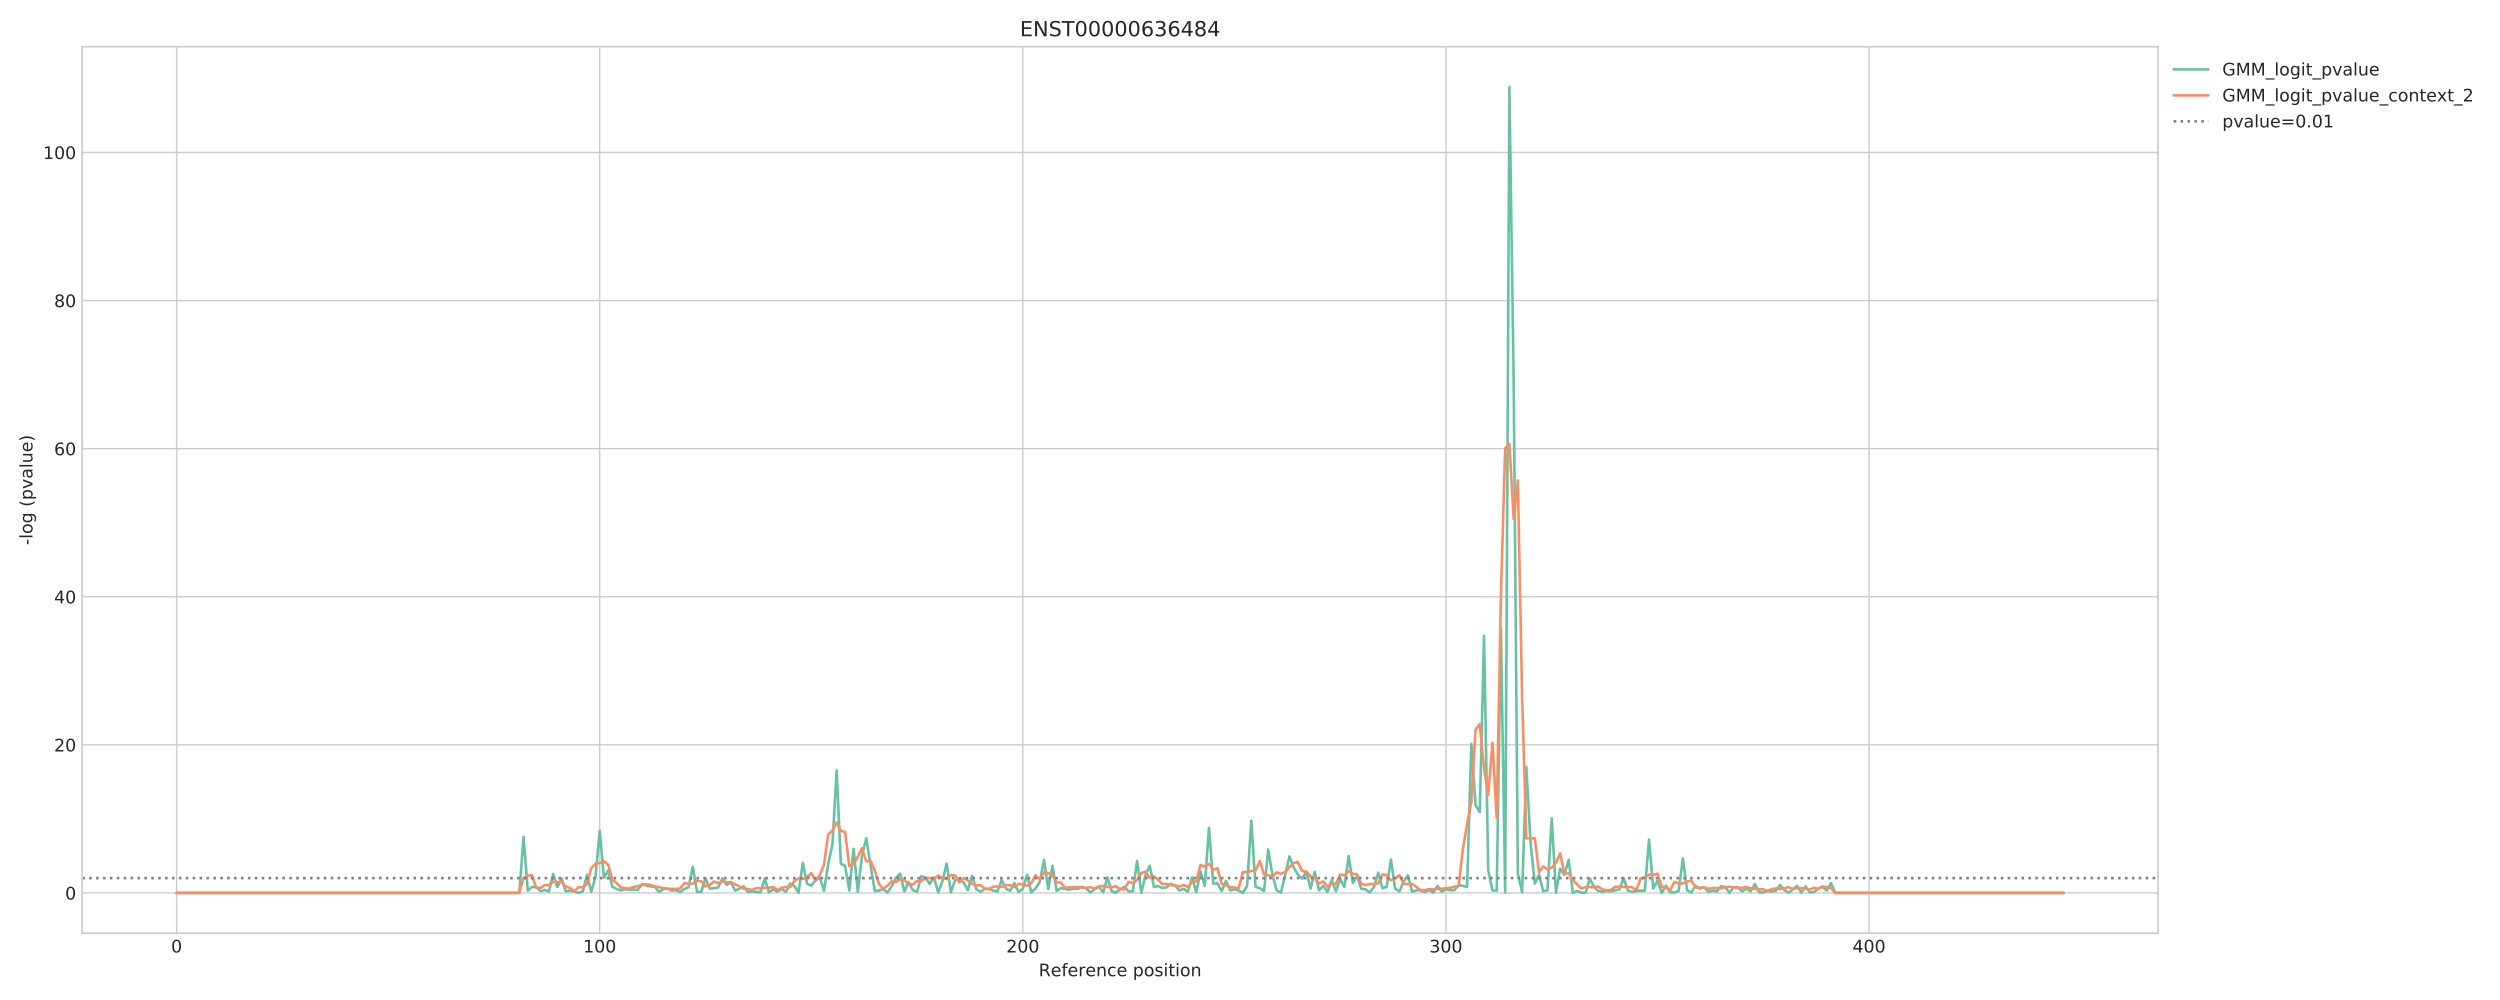 <?xml version="1.0" encoding="utf-8" standalone="no"?>
<!DOCTYPE svg PUBLIC "-//W3C//DTD SVG 1.1//EN"
  "http://www.w3.org/Graphics/SVG/1.1/DTD/svg11.dtd">
<!-- Created with matplotlib (https://matplotlib.org/) -->
<svg height="576pt" version="1.1" viewBox="0 0 1440 576" width="1440pt" xmlns="http://www.w3.org/2000/svg" xmlns:xlink="http://www.w3.org/1999/xlink">
 <defs>
  <style type="text/css">
*{stroke-linecap:butt;stroke-linejoin:round;}
  </style>
 </defs>
 <g id="figure_1">
  <g id="patch_1">
   <path d="M 0 576 
L 1440 576 
L 1440 0 
L 0 0 
z
" style="fill:#ffffff;"/>
  </g>
  <g id="axes_1">
   <g id="patch_2">
    <path d="M 47.37 537.54 
L 1243.03 537.54 
L 1243.03 26.88 
L 47.37 26.88 
z
" style="fill:#ffffff;"/>
   </g>
   <g id="matplotlib.axis_1">
    <g id="xtick_1">
     <g id="line2d_1">
      <path clip-path="url(#p632d2d7eb9)" d="M 101.718 537.54 
L 101.718 26.88 
" style="fill:none;stroke:#cccccc;stroke-linecap:round;stroke-width:0.8;"/>
     </g>
     <g id="line2d_2"/>
     <g id="text_1">
      <!-- 0 -->
      <defs>
       <path d="M 31.781 66.406 
Q 24.172 66.406 20.328 58.906 
Q 16.5 51.422 16.5 36.375 
Q 16.5 21.391 20.328 13.891 
Q 24.172 6.391 31.781 6.391 
Q 39.453 6.391 43.281 13.891 
Q 47.125 21.391 47.125 36.375 
Q 47.125 51.422 43.281 58.906 
Q 39.453 66.406 31.781 66.406 
z
M 31.781 74.219 
Q 44.047 74.219 50.516 64.516 
Q 56.984 54.828 56.984 36.375 
Q 56.984 17.969 50.516 8.266 
Q 44.047 -1.422 31.781 -1.422 
Q 19.531 -1.422 13.062 8.266 
Q 6.594 17.969 6.594 36.375 
Q 6.594 54.828 13.062 64.516 
Q 19.531 74.219 31.781 74.219 
z
" id="DejaVuSans-48"/>
      </defs>
      <g style="fill:#262626;" transform="translate(98.537 548.638)scale(0.1 -0.1)">
       <use xlink:href="#DejaVuSans-48"/>
      </g>
     </g>
    </g>
    <g id="xtick_2">
     <g id="line2d_3">
      <path clip-path="url(#p632d2d7eb9)" d="M 345.432 537.54 
L 345.432 26.88 
" style="fill:none;stroke:#cccccc;stroke-linecap:round;stroke-width:0.8;"/>
     </g>
     <g id="line2d_4"/>
     <g id="text_2">
      <!-- 100 -->
      <defs>
       <path d="M 12.406 8.297 
L 28.516 8.297 
L 28.516 63.922 
L 10.984 60.406 
L 10.984 69.391 
L 28.422 72.906 
L 38.281 72.906 
L 38.281 8.297 
L 54.391 8.297 
L 54.391 0 
L 12.406 0 
z
" id="DejaVuSans-49"/>
      </defs>
      <g style="fill:#262626;" transform="translate(335.888 548.638)scale(0.1 -0.1)">
       <use xlink:href="#DejaVuSans-49"/>
       <use x="63.623" xlink:href="#DejaVuSans-48"/>
       <use x="127.246" xlink:href="#DejaVuSans-48"/>
      </g>
     </g>
    </g>
    <g id="xtick_3">
     <g id="line2d_5">
      <path clip-path="url(#p632d2d7eb9)" d="M 589.146 537.54 
L 589.146 26.88 
" style="fill:none;stroke:#cccccc;stroke-linecap:round;stroke-width:0.8;"/>
     </g>
     <g id="line2d_6"/>
     <g id="text_3">
      <!-- 200 -->
      <defs>
       <path d="M 19.188 8.297 
L 53.609 8.297 
L 53.609 0 
L 7.328 0 
L 7.328 8.297 
Q 12.938 14.109 22.625 23.891 
Q 32.328 33.688 34.812 36.531 
Q 39.547 41.844 41.422 45.531 
Q 43.312 49.219 43.312 52.781 
Q 43.312 58.594 39.234 62.25 
Q 35.156 65.922 28.609 65.922 
Q 23.969 65.922 18.812 64.312 
Q 13.672 62.703 7.812 59.422 
L 7.812 69.391 
Q 13.766 71.781 18.938 73 
Q 24.125 74.219 28.422 74.219 
Q 39.75 74.219 46.484 68.547 
Q 53.219 62.891 53.219 53.422 
Q 53.219 48.922 51.531 44.891 
Q 49.859 40.875 45.406 35.406 
Q 44.188 33.984 37.641 27.219 
Q 31.109 20.453 19.188 8.297 
z
" id="DejaVuSans-50"/>
      </defs>
      <g style="fill:#262626;" transform="translate(579.602 548.638)scale(0.1 -0.1)">
       <use xlink:href="#DejaVuSans-50"/>
       <use x="63.623" xlink:href="#DejaVuSans-48"/>
       <use x="127.246" xlink:href="#DejaVuSans-48"/>
      </g>
     </g>
    </g>
    <g id="xtick_4">
     <g id="line2d_7">
      <path clip-path="url(#p632d2d7eb9)" d="M 832.86 537.54 
L 832.86 26.88 
" style="fill:none;stroke:#cccccc;stroke-linecap:round;stroke-width:0.8;"/>
     </g>
     <g id="line2d_8"/>
     <g id="text_4">
      <!-- 300 -->
      <defs>
       <path d="M 40.578 39.312 
Q 47.656 37.797 51.625 33 
Q 55.609 28.219 55.609 21.188 
Q 55.609 10.406 48.188 4.484 
Q 40.766 -1.422 27.094 -1.422 
Q 22.516 -1.422 17.656 -0.516 
Q 12.797 0.391 7.625 2.203 
L 7.625 11.719 
Q 11.719 9.328 16.594 8.109 
Q 21.484 6.891 26.812 6.891 
Q 36.078 6.891 40.938 10.547 
Q 45.797 14.203 45.797 21.188 
Q 45.797 27.641 41.281 31.266 
Q 36.766 34.906 28.719 34.906 
L 20.219 34.906 
L 20.219 43.016 
L 29.109 43.016 
Q 36.375 43.016 40.234 45.922 
Q 44.094 48.828 44.094 54.297 
Q 44.094 59.906 40.109 62.906 
Q 36.141 65.922 28.719 65.922 
Q 24.656 65.922 20.016 65.031 
Q 15.375 64.156 9.812 62.312 
L 9.812 71.094 
Q 15.438 72.656 20.344 73.438 
Q 25.25 74.219 29.594 74.219 
Q 40.828 74.219 47.359 69.109 
Q 53.906 64.016 53.906 55.328 
Q 53.906 49.266 50.438 45.094 
Q 46.969 40.922 40.578 39.312 
z
" id="DejaVuSans-51"/>
      </defs>
      <g style="fill:#262626;" transform="translate(823.316 548.638)scale(0.1 -0.1)">
       <use xlink:href="#DejaVuSans-51"/>
       <use x="63.623" xlink:href="#DejaVuSans-48"/>
       <use x="127.246" xlink:href="#DejaVuSans-48"/>
      </g>
     </g>
    </g>
    <g id="xtick_5">
     <g id="line2d_9">
      <path clip-path="url(#p632d2d7eb9)" d="M 1076.573 537.54 
L 1076.573 26.88 
" style="fill:none;stroke:#cccccc;stroke-linecap:round;stroke-width:0.8;"/>
     </g>
     <g id="line2d_10"/>
     <g id="text_5">
      <!-- 400 -->
      <defs>
       <path d="M 37.797 64.312 
L 12.891 25.391 
L 37.797 25.391 
z
M 35.203 72.906 
L 47.609 72.906 
L 47.609 25.391 
L 58.016 25.391 
L 58.016 17.188 
L 47.609 17.188 
L 47.609 0 
L 37.797 0 
L 37.797 17.188 
L 4.891 17.188 
L 4.891 26.703 
z
" id="DejaVuSans-52"/>
      </defs>
      <g style="fill:#262626;" transform="translate(1067.03 548.638)scale(0.1 -0.1)">
       <use xlink:href="#DejaVuSans-52"/>
       <use x="63.623" xlink:href="#DejaVuSans-48"/>
       <use x="127.246" xlink:href="#DejaVuSans-48"/>
      </g>
     </g>
    </g>
    <g id="text_6">
     <!-- Reference position -->
     <defs>
      <path d="M 44.391 34.188 
Q 47.562 33.109 50.562 29.594 
Q 53.562 26.078 56.594 19.922 
L 66.609 0 
L 56 0 
L 46.688 18.703 
Q 43.062 26.031 39.672 28.422 
Q 36.281 30.812 30.422 30.812 
L 19.672 30.812 
L 19.672 0 
L 9.812 0 
L 9.812 72.906 
L 32.078 72.906 
Q 44.578 72.906 50.734 67.672 
Q 56.891 62.453 56.891 51.906 
Q 56.891 45.016 53.688 40.469 
Q 50.484 35.938 44.391 34.188 
z
M 19.672 64.797 
L 19.672 38.922 
L 32.078 38.922 
Q 39.203 38.922 42.844 42.219 
Q 46.484 45.516 46.484 51.906 
Q 46.484 58.297 42.844 61.547 
Q 39.203 64.797 32.078 64.797 
z
" id="DejaVuSans-82"/>
      <path d="M 56.203 29.594 
L 56.203 25.203 
L 14.891 25.203 
Q 15.484 15.922 20.484 11.062 
Q 25.484 6.203 34.422 6.203 
Q 39.594 6.203 44.453 7.469 
Q 49.312 8.734 54.109 11.281 
L 54.109 2.781 
Q 49.266 0.734 44.188 -0.344 
Q 39.109 -1.422 33.891 -1.422 
Q 20.797 -1.422 13.156 6.188 
Q 5.516 13.812 5.516 26.812 
Q 5.516 40.234 12.766 48.109 
Q 20.016 56 32.328 56 
Q 43.359 56 49.781 48.891 
Q 56.203 41.797 56.203 29.594 
z
M 47.219 32.234 
Q 47.125 39.594 43.094 43.984 
Q 39.062 48.391 32.422 48.391 
Q 24.906 48.391 20.391 44.141 
Q 15.875 39.891 15.188 32.172 
z
" id="DejaVuSans-101"/>
      <path d="M 37.109 75.984 
L 37.109 68.5 
L 28.516 68.5 
Q 23.688 68.5 21.797 66.547 
Q 19.922 64.594 19.922 59.516 
L 19.922 54.688 
L 34.719 54.688 
L 34.719 47.703 
L 19.922 47.703 
L 19.922 0 
L 10.891 0 
L 10.891 47.703 
L 2.297 47.703 
L 2.297 54.688 
L 10.891 54.688 
L 10.891 58.5 
Q 10.891 67.625 15.141 71.797 
Q 19.391 75.984 28.609 75.984 
z
" id="DejaVuSans-102"/>
      <path d="M 41.109 46.297 
Q 39.594 47.172 37.812 47.578 
Q 36.031 48 33.891 48 
Q 26.266 48 22.188 43.047 
Q 18.109 38.094 18.109 28.812 
L 18.109 0 
L 9.078 0 
L 9.078 54.688 
L 18.109 54.688 
L 18.109 46.188 
Q 20.953 51.172 25.484 53.578 
Q 30.031 56 36.531 56 
Q 37.453 56 38.578 55.875 
Q 39.703 55.766 41.062 55.516 
z
" id="DejaVuSans-114"/>
      <path d="M 54.891 33.016 
L 54.891 0 
L 45.906 0 
L 45.906 32.719 
Q 45.906 40.484 42.875 44.328 
Q 39.844 48.188 33.797 48.188 
Q 26.516 48.188 22.312 43.547 
Q 18.109 38.922 18.109 30.906 
L 18.109 0 
L 9.078 0 
L 9.078 54.688 
L 18.109 54.688 
L 18.109 46.188 
Q 21.344 51.125 25.703 53.562 
Q 30.078 56 35.797 56 
Q 45.219 56 50.047 50.172 
Q 54.891 44.344 54.891 33.016 
z
" id="DejaVuSans-110"/>
      <path d="M 48.781 52.594 
L 48.781 44.188 
Q 44.969 46.297 41.141 47.344 
Q 37.312 48.391 33.406 48.391 
Q 24.656 48.391 19.812 42.844 
Q 14.984 37.312 14.984 27.297 
Q 14.984 17.281 19.812 11.734 
Q 24.656 6.203 33.406 6.203 
Q 37.312 6.203 41.141 7.25 
Q 44.969 8.297 48.781 10.406 
L 48.781 2.094 
Q 45.016 0.344 40.984 -0.531 
Q 36.969 -1.422 32.422 -1.422 
Q 20.062 -1.422 12.781 6.344 
Q 5.516 14.109 5.516 27.297 
Q 5.516 40.672 12.859 48.328 
Q 20.219 56 33.016 56 
Q 37.156 56 41.109 55.141 
Q 45.062 54.297 48.781 52.594 
z
" id="DejaVuSans-99"/>
      <path id="DejaVuSans-32"/>
      <path d="M 18.109 8.203 
L 18.109 -20.797 
L 9.078 -20.797 
L 9.078 54.688 
L 18.109 54.688 
L 18.109 46.391 
Q 20.953 51.266 25.266 53.625 
Q 29.594 56 35.594 56 
Q 45.562 56 51.781 48.094 
Q 58.016 40.188 58.016 27.297 
Q 58.016 14.406 51.781 6.484 
Q 45.562 -1.422 35.594 -1.422 
Q 29.594 -1.422 25.266 0.953 
Q 20.953 3.328 18.109 8.203 
z
M 48.688 27.297 
Q 48.688 37.203 44.609 42.844 
Q 40.531 48.484 33.406 48.484 
Q 26.266 48.484 22.188 42.844 
Q 18.109 37.203 18.109 27.297 
Q 18.109 17.391 22.188 11.75 
Q 26.266 6.109 33.406 6.109 
Q 40.531 6.109 44.609 11.75 
Q 48.688 17.391 48.688 27.297 
z
" id="DejaVuSans-112"/>
      <path d="M 30.609 48.391 
Q 23.391 48.391 19.188 42.75 
Q 14.984 37.109 14.984 27.297 
Q 14.984 17.484 19.156 11.844 
Q 23.344 6.203 30.609 6.203 
Q 37.797 6.203 41.984 11.859 
Q 46.188 17.531 46.188 27.297 
Q 46.188 37.016 41.984 42.703 
Q 37.797 48.391 30.609 48.391 
z
M 30.609 56 
Q 42.328 56 49.016 48.375 
Q 55.719 40.766 55.719 27.297 
Q 55.719 13.875 49.016 6.219 
Q 42.328 -1.422 30.609 -1.422 
Q 18.844 -1.422 12.172 6.219 
Q 5.516 13.875 5.516 27.297 
Q 5.516 40.766 12.172 48.375 
Q 18.844 56 30.609 56 
z
" id="DejaVuSans-111"/>
      <path d="M 44.281 53.078 
L 44.281 44.578 
Q 40.484 46.531 36.375 47.5 
Q 32.281 48.484 27.875 48.484 
Q 21.188 48.484 17.844 46.438 
Q 14.5 44.391 14.5 40.281 
Q 14.5 37.156 16.891 35.375 
Q 19.281 33.594 26.516 31.984 
L 29.594 31.297 
Q 39.156 29.25 43.188 25.516 
Q 47.219 21.781 47.219 15.094 
Q 47.219 7.469 41.188 3.016 
Q 35.156 -1.422 24.609 -1.422 
Q 20.219 -1.422 15.453 -0.562 
Q 10.688 0.297 5.422 2 
L 5.422 11.281 
Q 10.406 8.688 15.234 7.391 
Q 20.062 6.109 24.812 6.109 
Q 31.156 6.109 34.562 8.281 
Q 37.984 10.453 37.984 14.406 
Q 37.984 18.062 35.516 20.016 
Q 33.062 21.969 24.703 23.781 
L 21.578 24.516 
Q 13.234 26.266 9.516 29.906 
Q 5.812 33.547 5.812 39.891 
Q 5.812 47.609 11.281 51.797 
Q 16.75 56 26.812 56 
Q 31.781 56 36.172 55.266 
Q 40.578 54.547 44.281 53.078 
z
" id="DejaVuSans-115"/>
      <path d="M 9.422 54.688 
L 18.406 54.688 
L 18.406 0 
L 9.422 0 
z
M 9.422 75.984 
L 18.406 75.984 
L 18.406 64.594 
L 9.422 64.594 
z
" id="DejaVuSans-105"/>
      <path d="M 18.312 70.219 
L 18.312 54.688 
L 36.812 54.688 
L 36.812 47.703 
L 18.312 47.703 
L 18.312 18.016 
Q 18.312 11.328 20.141 9.422 
Q 21.969 7.516 27.594 7.516 
L 36.812 7.516 
L 36.812 0 
L 27.594 0 
Q 17.188 0 13.234 3.875 
Q 9.281 7.766 9.281 18.016 
L 9.281 47.703 
L 2.688 47.703 
L 2.688 54.688 
L 9.281 54.688 
L 9.281 70.219 
z
" id="DejaVuSans-116"/>
     </defs>
     <g style="fill:#262626;" transform="translate(598.297 562.317)scale(0.1 -0.1)">
      <use xlink:href="#DejaVuSans-82"/>
      <use x="69.42" xlink:href="#DejaVuSans-101"/>
      <use x="130.943" xlink:href="#DejaVuSans-102"/>
      <use x="166.148" xlink:href="#DejaVuSans-101"/>
      <use x="227.672" xlink:href="#DejaVuSans-114"/>
      <use x="268.754" xlink:href="#DejaVuSans-101"/>
      <use x="330.277" xlink:href="#DejaVuSans-110"/>
      <use x="393.656" xlink:href="#DejaVuSans-99"/>
      <use x="448.637" xlink:href="#DejaVuSans-101"/>
      <use x="510.16" xlink:href="#DejaVuSans-32"/>
      <use x="541.947" xlink:href="#DejaVuSans-112"/>
      <use x="605.424" xlink:href="#DejaVuSans-111"/>
      <use x="666.605" xlink:href="#DejaVuSans-115"/>
      <use x="718.705" xlink:href="#DejaVuSans-105"/>
      <use x="746.488" xlink:href="#DejaVuSans-116"/>
      <use x="785.697" xlink:href="#DejaVuSans-105"/>
      <use x="813.48" xlink:href="#DejaVuSans-111"/>
      <use x="874.662" xlink:href="#DejaVuSans-110"/>
     </g>
    </g>
   </g>
   <g id="matplotlib.axis_2">
    <g id="ytick_1">
     <g id="line2d_11">
      <path clip-path="url(#p632d2d7eb9)" d="M 47.37 514.328 
L 1243.03 514.328 
" style="fill:none;stroke:#cccccc;stroke-linecap:round;stroke-width:0.8;"/>
     </g>
     <g id="line2d_12"/>
     <g id="text_7">
      <!-- 0 -->
      <g style="fill:#262626;" transform="translate(37.508 518.127)scale(0.1 -0.1)">
       <use xlink:href="#DejaVuSans-48"/>
      </g>
     </g>
    </g>
    <g id="ytick_2">
     <g id="line2d_13">
      <path clip-path="url(#p632d2d7eb9)" d="M 47.37 429.026 
L 1243.03 429.026 
" style="fill:none;stroke:#cccccc;stroke-linecap:round;stroke-width:0.8;"/>
     </g>
     <g id="line2d_14"/>
     <g id="text_8">
      <!-- 20 -->
      <g style="fill:#262626;" transform="translate(31.145 432.825)scale(0.1 -0.1)">
       <use xlink:href="#DejaVuSans-50"/>
       <use x="63.623" xlink:href="#DejaVuSans-48"/>
      </g>
     </g>
    </g>
    <g id="ytick_3">
     <g id="line2d_15">
      <path clip-path="url(#p632d2d7eb9)" d="M 47.37 343.724 
L 1243.03 343.724 
" style="fill:none;stroke:#cccccc;stroke-linecap:round;stroke-width:0.8;"/>
     </g>
     <g id="line2d_16"/>
     <g id="text_9">
      <!-- 40 -->
      <g style="fill:#262626;" transform="translate(31.145 347.523)scale(0.1 -0.1)">
       <use xlink:href="#DejaVuSans-52"/>
       <use x="63.623" xlink:href="#DejaVuSans-48"/>
      </g>
     </g>
    </g>
    <g id="ytick_4">
     <g id="line2d_17">
      <path clip-path="url(#p632d2d7eb9)" d="M 47.37 258.421 
L 1243.03 258.421 
" style="fill:none;stroke:#cccccc;stroke-linecap:round;stroke-width:0.8;"/>
     </g>
     <g id="line2d_18"/>
     <g id="text_10">
      <!-- 60 -->
      <defs>
       <path d="M 33.016 40.375 
Q 26.375 40.375 22.484 35.828 
Q 18.609 31.297 18.609 23.391 
Q 18.609 15.531 22.484 10.953 
Q 26.375 6.391 33.016 6.391 
Q 39.656 6.391 43.531 10.953 
Q 47.406 15.531 47.406 23.391 
Q 47.406 31.297 43.531 35.828 
Q 39.656 40.375 33.016 40.375 
z
M 52.594 71.297 
L 52.594 62.312 
Q 48.875 64.062 45.094 64.984 
Q 41.312 65.922 37.594 65.922 
Q 27.828 65.922 22.672 59.328 
Q 17.531 52.734 16.797 39.406 
Q 19.672 43.656 24.016 45.922 
Q 28.375 48.188 33.594 48.188 
Q 44.578 48.188 50.953 41.516 
Q 57.328 34.859 57.328 23.391 
Q 57.328 12.156 50.688 5.359 
Q 44.047 -1.422 33.016 -1.422 
Q 20.359 -1.422 13.672 8.266 
Q 6.984 17.969 6.984 36.375 
Q 6.984 53.656 15.188 63.938 
Q 23.391 74.219 37.203 74.219 
Q 40.922 74.219 44.703 73.484 
Q 48.484 72.75 52.594 71.297 
z
" id="DejaVuSans-54"/>
      </defs>
      <g style="fill:#262626;" transform="translate(31.145 262.221)scale(0.1 -0.1)">
       <use xlink:href="#DejaVuSans-54"/>
       <use x="63.623" xlink:href="#DejaVuSans-48"/>
      </g>
     </g>
    </g>
    <g id="ytick_5">
     <g id="line2d_19">
      <path clip-path="url(#p632d2d7eb9)" d="M 47.37 173.119 
L 1243.03 173.119 
" style="fill:none;stroke:#cccccc;stroke-linecap:round;stroke-width:0.8;"/>
     </g>
     <g id="line2d_20"/>
     <g id="text_11">
      <!-- 80 -->
      <defs>
       <path d="M 31.781 34.625 
Q 24.75 34.625 20.719 30.859 
Q 16.703 27.094 16.703 20.516 
Q 16.703 13.922 20.719 10.156 
Q 24.75 6.391 31.781 6.391 
Q 38.812 6.391 42.859 10.172 
Q 46.922 13.969 46.922 20.516 
Q 46.922 27.094 42.891 30.859 
Q 38.875 34.625 31.781 34.625 
z
M 21.922 38.812 
Q 15.578 40.375 12.031 44.719 
Q 8.5 49.078 8.5 55.328 
Q 8.5 64.062 14.719 69.141 
Q 20.953 74.219 31.781 74.219 
Q 42.672 74.219 48.875 69.141 
Q 55.078 64.062 55.078 55.328 
Q 55.078 49.078 51.531 44.719 
Q 48 40.375 41.703 38.812 
Q 48.828 37.156 52.797 32.312 
Q 56.781 27.484 56.781 20.516 
Q 56.781 9.906 50.312 4.234 
Q 43.844 -1.422 31.781 -1.422 
Q 19.734 -1.422 13.25 4.234 
Q 6.781 9.906 6.781 20.516 
Q 6.781 27.484 10.781 32.312 
Q 14.797 37.156 21.922 38.812 
z
M 18.312 54.391 
Q 18.312 48.734 21.844 45.562 
Q 25.391 42.391 31.781 42.391 
Q 38.141 42.391 41.719 45.562 
Q 45.312 48.734 45.312 54.391 
Q 45.312 60.062 41.719 63.234 
Q 38.141 66.406 31.781 66.406 
Q 25.391 66.406 21.844 63.234 
Q 18.312 60.062 18.312 54.391 
z
" id="DejaVuSans-56"/>
      </defs>
      <g style="fill:#262626;" transform="translate(31.145 176.918)scale(0.1 -0.1)">
       <use xlink:href="#DejaVuSans-56"/>
       <use x="63.623" xlink:href="#DejaVuSans-48"/>
      </g>
     </g>
    </g>
    <g id="ytick_6">
     <g id="line2d_21">
      <path clip-path="url(#p632d2d7eb9)" d="M 47.37 87.817 
L 1243.03 87.817 
" style="fill:none;stroke:#cccccc;stroke-linecap:round;stroke-width:0.8;"/>
     </g>
     <g id="line2d_22"/>
     <g id="text_12">
      <!-- 100 -->
      <g style="fill:#262626;" transform="translate(24.782 91.616)scale(0.1 -0.1)">
       <use xlink:href="#DejaVuSans-49"/>
       <use x="63.623" xlink:href="#DejaVuSans-48"/>
       <use x="127.246" xlink:href="#DejaVuSans-48"/>
      </g>
     </g>
    </g>
    <g id="text_13">
     <!-- -log (pvalue) -->
     <defs>
      <path d="M 4.891 31.391 
L 31.203 31.391 
L 31.203 23.391 
L 4.891 23.391 
z
" id="DejaVuSans-45"/>
      <path d="M 9.422 75.984 
L 18.406 75.984 
L 18.406 0 
L 9.422 0 
z
" id="DejaVuSans-108"/>
      <path d="M 45.406 27.984 
Q 45.406 37.75 41.375 43.109 
Q 37.359 48.484 30.078 48.484 
Q 22.859 48.484 18.828 43.109 
Q 14.797 37.75 14.797 27.984 
Q 14.797 18.266 18.828 12.891 
Q 22.859 7.516 30.078 7.516 
Q 37.359 7.516 41.375 12.891 
Q 45.406 18.266 45.406 27.984 
z
M 54.391 6.781 
Q 54.391 -7.172 48.188 -13.984 
Q 42 -20.797 29.203 -20.797 
Q 24.469 -20.797 20.266 -20.094 
Q 16.062 -19.391 12.109 -17.922 
L 12.109 -9.188 
Q 16.062 -11.328 19.922 -12.344 
Q 23.781 -13.375 27.781 -13.375 
Q 36.625 -13.375 41.016 -8.766 
Q 45.406 -4.156 45.406 5.172 
L 45.406 9.625 
Q 42.625 4.781 38.281 2.391 
Q 33.938 0 27.875 0 
Q 17.828 0 11.672 7.656 
Q 5.516 15.328 5.516 27.984 
Q 5.516 40.672 11.672 48.328 
Q 17.828 56 27.875 56 
Q 33.938 56 38.281 53.609 
Q 42.625 51.219 45.406 46.391 
L 45.406 54.688 
L 54.391 54.688 
z
" id="DejaVuSans-103"/>
      <path d="M 31 75.875 
Q 24.469 64.656 21.281 53.656 
Q 18.109 42.672 18.109 31.391 
Q 18.109 20.125 21.312 9.062 
Q 24.516 -2 31 -13.188 
L 23.188 -13.188 
Q 15.875 -1.703 12.234 9.375 
Q 8.594 20.453 8.594 31.391 
Q 8.594 42.281 12.203 53.312 
Q 15.828 64.359 23.188 75.875 
z
" id="DejaVuSans-40"/>
      <path d="M 2.984 54.688 
L 12.5 54.688 
L 29.594 8.797 
L 46.688 54.688 
L 56.203 54.688 
L 35.688 0 
L 23.484 0 
z
" id="DejaVuSans-118"/>
      <path d="M 34.281 27.484 
Q 23.391 27.484 19.188 25 
Q 14.984 22.516 14.984 16.5 
Q 14.984 11.719 18.141 8.906 
Q 21.297 6.109 26.703 6.109 
Q 34.188 6.109 38.703 11.406 
Q 43.219 16.703 43.219 25.484 
L 43.219 27.484 
z
M 52.203 31.203 
L 52.203 0 
L 43.219 0 
L 43.219 8.297 
Q 40.141 3.328 35.547 0.953 
Q 30.953 -1.422 24.312 -1.422 
Q 15.922 -1.422 10.953 3.297 
Q 6 8.016 6 15.922 
Q 6 25.141 12.172 29.828 
Q 18.359 34.516 30.609 34.516 
L 43.219 34.516 
L 43.219 35.406 
Q 43.219 41.609 39.141 45 
Q 35.062 48.391 27.688 48.391 
Q 23 48.391 18.547 47.266 
Q 14.109 46.141 10.016 43.891 
L 10.016 52.203 
Q 14.938 54.109 19.578 55.047 
Q 24.219 56 28.609 56 
Q 40.484 56 46.344 49.844 
Q 52.203 43.703 52.203 31.203 
z
" id="DejaVuSans-97"/>
      <path d="M 8.5 21.578 
L 8.5 54.688 
L 17.484 54.688 
L 17.484 21.922 
Q 17.484 14.156 20.5 10.266 
Q 23.531 6.391 29.594 6.391 
Q 36.859 6.391 41.078 11.031 
Q 45.312 15.672 45.312 23.688 
L 45.312 54.688 
L 54.297 54.688 
L 54.297 0 
L 45.312 0 
L 45.312 8.406 
Q 42.047 3.422 37.719 1 
Q 33.406 -1.422 27.688 -1.422 
Q 18.266 -1.422 13.375 4.438 
Q 8.5 10.297 8.5 21.578 
z
M 31.109 56 
z
" id="DejaVuSans-117"/>
      <path d="M 8.016 75.875 
L 15.828 75.875 
Q 23.141 64.359 26.781 53.312 
Q 30.422 42.281 30.422 31.391 
Q 30.422 20.453 26.781 9.375 
Q 23.141 -1.703 15.828 -13.188 
L 8.016 -13.188 
Q 14.5 -2 17.703 9.062 
Q 20.906 20.125 20.906 31.391 
Q 20.906 42.672 17.703 53.656 
Q 14.5 64.656 8.016 75.875 
z
" id="DejaVuSans-41"/>
     </defs>
     <g style="fill:#262626;" transform="translate(18.703 313.959)rotate(-90)scale(0.1 -0.1)">
      <use xlink:href="#DejaVuSans-45"/>
      <use x="36.084" xlink:href="#DejaVuSans-108"/>
      <use x="63.867" xlink:href="#DejaVuSans-111"/>
      <use x="125.049" xlink:href="#DejaVuSans-103"/>
      <use x="188.525" xlink:href="#DejaVuSans-32"/>
      <use x="220.312" xlink:href="#DejaVuSans-40"/>
      <use x="259.326" xlink:href="#DejaVuSans-112"/>
      <use x="322.803" xlink:href="#DejaVuSans-118"/>
      <use x="381.982" xlink:href="#DejaVuSans-97"/>
      <use x="443.262" xlink:href="#DejaVuSans-108"/>
      <use x="471.045" xlink:href="#DejaVuSans-117"/>
      <use x="534.424" xlink:href="#DejaVuSans-101"/>
      <use x="595.947" xlink:href="#DejaVuSans-41"/>
     </g>
    </g>
   </g>
   <g id="line2d_23">
    <path clip-path="url(#p632d2d7eb9)" d="M 101.718 514.328 
L 299.126 514.328 
L 301.564 482.045 
L 304.001 513.056 
L 306.438 510.825 
L 308.875 510.967 
L 311.312 513.383 
L 313.749 512.573 
L 316.186 513.539 
L 318.623 503.421 
L 321.061 510.96 
L 323.498 505.991 
L 325.935 513.464 
L 328.372 513.012 
L 330.809 513.566 
L 333.246 514.297 
L 335.683 513.464 
L 338.121 503.832 
L 340.558 513.729 
L 342.995 505.066 
L 345.432 478.481 
L 347.869 505.645 
L 350.306 501.502 
L 352.743 510.712 
L 355.181 512.016 
L 357.618 512.893 
L 360.055 512.203 
L 362.492 512.559 
L 364.929 512.359 
L 367.366 512.613 
L 369.803 509.142 
L 372.241 510.088 
L 374.678 510.587 
L 377.115 510.763 
L 379.552 513.729 
L 381.989 512.224 
L 384.426 511.753 
L 386.863 513.017 
L 389.3 512.709 
L 391.738 513.858 
L 394.175 512.016 
L 396.612 511.124 
L 399.049 499.242 
L 401.486 513.747 
L 403.923 513.699 
L 406.36 505.991 
L 408.798 511.827 
L 411.235 511.629 
L 413.672 511.143 
L 416.109 505.97 
L 418.546 509.737 
L 420.983 508.1 
L 423.42 513.015 
L 425.858 511.886 
L 428.295 510.483 
L 430.732 513.729 
L 433.169 513.47 
L 438.043 513.997 
L 440.48 506.084 
L 442.918 513.967 
L 445.355 512.224 
L 447.792 513.715 
L 450.229 511.962 
L 452.666 513.715 
L 455.103 508.884 
L 457.54 510.375 
L 459.977 514.192 
L 462.415 496.995 
L 464.852 508.958 
L 467.289 510.112 
L 469.726 507.117 
L 472.163 505.36 
L 474.6 513.063 
L 477.037 497.767 
L 479.475 486.392 
L 481.912 443.776 
L 484.349 497.463 
L 486.786 498.772 
L 489.223 512.954 
L 491.66 488.895 
L 494.097 513.661 
L 496.535 492.628 
L 498.972 482.834 
L 503.846 513.177 
L 506.283 512.947 
L 508.72 512.032 
L 511.157 514.099 
L 513.595 510.584 
L 516.032 505.645 
L 518.469 503.231 
L 520.906 513.565 
L 523.343 508.061 
L 525.78 512.729 
L 528.217 513.729 
L 530.655 504.731 
L 533.092 505.512 
L 535.529 509.186 
L 537.966 505.349 
L 540.403 514.066 
L 542.84 507.468 
L 545.277 497.387 
L 547.714 513.885 
L 550.152 506.874 
L 552.589 506.369 
L 555.026 508.322 
L 557.463 512.709 
L 559.9 504.491 
L 562.337 512.17 
L 564.774 513.702 
L 567.212 511.985 
L 569.649 511.962 
L 572.086 512.954 
L 574.523 513.541 
L 576.96 506.994 
L 579.397 511.755 
L 581.834 513.177 
L 584.272 508.664 
L 586.709 513.826 
L 589.146 511.949 
L 591.583 503.832 
L 594.02 514.04 
L 596.457 511.735 
L 598.894 508.026 
L 601.332 495.268 
L 603.769 512.082 
L 606.206 498.772 
L 608.643 513.172 
L 611.08 511.527 
L 615.954 512.505 
L 618.391 511.842 
L 620.829 511.986 
L 623.266 510.87 
L 625.703 511.815 
L 628.14 514.019 
L 630.577 512.17 
L 633.014 510.763 
L 635.451 513.953 
L 637.889 505.448 
L 640.326 513.383 
L 642.763 514.191 
L 645.2 512.17 
L 647.637 510.87 
L 650.074 513.459 
L 652.511 513.459 
L 654.949 495.924 
L 657.386 514.311 
L 659.823 503.973 
L 662.26 498.68 
L 664.697 510.96 
L 667.134 510.351 
L 669.571 511.527 
L 672.009 511.091 
L 674.446 509.076 
L 676.883 510.197 
L 679.32 512.893 
L 681.757 512.032 
L 684.194 513.574 
L 686.631 505.419 
L 689.068 513.862 
L 691.506 502.009 
L 693.943 510.249 
L 696.38 476.904 
L 698.817 508.972 
L 701.254 508.776 
L 703.691 513.332 
L 706.128 507.407 
L 708.566 512.943 
L 711.003 512.17 
L 713.44 512.943 
L 715.877 514.262 
L 718.314 510.339 
L 720.751 472.684 
L 723.188 510.87 
L 725.626 511.527 
L 728.063 513.395 
L 730.5 489.341 
L 732.937 504.109 
L 735.374 512.893 
L 737.811 514.099 
L 740.248 504.149 
L 742.686 493.29 
L 745.123 499.646 
L 747.56 503.669 
L 749.997 506.171 
L 752.434 502.009 
L 754.871 511.827 
L 757.308 502.192 
L 759.745 512.811 
L 762.183 510.172 
L 764.62 513.805 
L 767.057 506.874 
L 769.494 513.37 
L 771.931 506.272 
L 774.368 510.906 
L 776.805 493.128 
L 779.243 508.599 
L 781.68 504.569 
L 784.117 511.985 
L 786.554 512.225 
L 788.991 514.099 
L 791.428 510.906 
L 793.865 502.659 
L 796.303 511.639 
L 798.74 510.763 
L 801.177 495.057 
L 803.614 511.986 
L 806.051 513.421 
L 808.488 507.794 
L 810.925 504.201 
L 813.363 513.715 
L 815.8 512.791 
L 818.237 512.782 
L 820.674 513.956 
L 823.111 512.651 
L 825.548 514.091 
L 827.985 510.274 
L 830.423 513.656 
L 832.86 512.225 
L 835.297 512.809 
L 837.734 512.744 
L 840.171 509.769 
L 842.608 510.229 
L 845.045 510.96 
L 847.482 428.511 
L 849.92 463.818 
L 852.357 467.705 
L 854.794 366.286 
L 857.231 501.502 
L 859.668 512.947 
L 862.105 513.017 
L 864.542 362.224 
L 866.98 514.091 
L 869.417 50.092 
L 871.854 217.72 
L 874.291 503.208 
L 876.728 513.975 
L 879.165 441.676 
L 881.602 485.332 
L 884.04 508.972 
L 886.477 503.743 
L 888.914 513.459 
L 891.351 512.787 
L 893.788 471.401 
L 896.225 514.102 
L 898.662 500.373 
L 901.1 503.832 
L 903.537 495.259 
L 905.974 514.284 
L 908.411 513.211 
L 910.848 514.171 
L 913.285 514.116 
L 915.722 506.03 
L 918.159 510.96 
L 920.597 513.188 
L 923.034 513.699 
L 925.471 513.17 
L 927.908 513.421 
L 932.782 512.224 
L 935.219 505.89 
L 937.657 512.95 
L 940.094 513.729 
L 942.531 513.2 
L 944.968 513.017 
L 947.405 513.025 
L 949.842 483.514 
L 952.279 511.815 
L 954.717 507.241 
L 957.154 514.299 
L 959.591 510.13 
L 962.028 513.862 
L 964.465 514.099 
L 966.902 513.211 
L 969.339 494.544 
L 971.777 512.782 
L 974.214 514.138 
L 976.651 510.166 
L 979.088 511.886 
L 981.525 510.96 
L 983.962 513.729 
L 986.399 512.958 
L 988.836 513.493 
L 991.274 510.483 
L 993.711 510.87 
L 996.148 514.278 
L 998.585 511.034 
L 1001.022 511.023 
L 1003.459 513.459 
L 1005.896 511.827 
L 1008.334 513.459 
L 1010.771 509.141 
L 1013.208 513.885 
L 1015.645 514.164 
L 1018.082 513.067 
L 1020.519 513.565 
L 1022.956 513.015 
L 1025.394 509.737 
L 1027.831 512.729 
L 1030.268 514.171 
L 1035.142 510.274 
L 1037.579 514.212 
L 1040.016 510.504 
L 1042.454 514.065 
L 1044.891 513.764 
L 1047.328 511.868 
L 1049.765 510.728 
L 1052.202 512.947 
L 1054.639 508.641 
L 1057.076 514.328 
L 1188.682 514.328 
L 1188.682 514.328 
" style="fill:none;stroke:#66c2a5;stroke-linecap:round;stroke-width:1.5;"/>
   </g>
   <g id="line2d_24">
    <path clip-path="url(#p632d2d7eb9)" d="M 101.718 514.328 
L 299.126 514.328 
L 301.564 505.536 
L 304.001 504.348 
L 306.438 504.112 
L 308.875 511.388 
L 311.312 511.492 
L 313.749 509.8 
L 316.186 509.8 
L 318.623 507.876 
L 321.061 508.146 
L 323.498 508.004 
L 325.935 510.674 
L 328.372 511.461 
L 330.809 513.372 
L 333.246 510.987 
L 335.683 511.178 
L 338.121 509.105 
L 340.558 500.065 
L 342.995 497.699 
L 345.432 497.077 
L 347.869 496.08 
L 350.306 498.035 
L 352.743 506.828 
L 355.181 508.63 
L 357.618 511.24 
L 360.055 511.651 
L 362.492 511.809 
L 364.929 510.93 
L 372.241 509.314 
L 374.678 509.719 
L 377.115 510.592 
L 379.552 510.949 
L 381.989 511.544 
L 384.426 512.007 
L 389.3 511.992 
L 391.738 511.855 
L 394.175 508.704 
L 396.612 509.042 
L 399.049 508.995 
L 401.486 507.418 
L 403.923 507.597 
L 406.36 510.629 
L 408.798 509.809 
L 411.235 507.777 
L 413.672 508.712 
L 416.109 507.715 
L 418.546 508.125 
L 420.983 508.321 
L 423.42 509.401 
L 428.295 511.837 
L 430.732 512.005 
L 433.169 512.652 
L 435.606 511.639 
L 438.043 511.696 
L 440.48 511.388 
L 442.918 511.388 
L 445.355 510.893 
L 447.792 512.686 
L 450.229 511.376 
L 452.666 510.909 
L 455.103 511.013 
L 457.54 507.45 
L 459.977 505.968 
L 462.415 506.305 
L 464.852 505.467 
L 467.289 502.968 
L 469.726 507.243 
L 472.163 504.251 
L 474.6 498.245 
L 477.037 480.698 
L 479.475 478.432 
L 481.912 473.698 
L 484.349 478.598 
L 486.786 479.223 
L 489.223 499.004 
L 491.66 497.703 
L 494.097 493.495 
L 496.535 488.573 
L 498.972 496.126 
L 501.409 495.953 
L 503.846 501.316 
L 506.283 509.136 
L 508.72 511.889 
L 511.157 510.168 
L 513.595 507.659 
L 516.032 508.108 
L 518.469 506.312 
L 520.906 507.01 
L 523.343 509.147 
L 525.78 509.564 
L 528.217 507.45 
L 530.655 507.715 
L 533.092 505.701 
L 535.529 505.752 
L 537.966 506.51 
L 540.403 504.302 
L 542.84 505.826 
L 545.277 506.286 
L 547.714 504.072 
L 550.152 504.196 
L 552.589 508.321 
L 555.026 505.701 
L 557.463 507.197 
L 559.9 509.143 
L 562.337 510.107 
L 564.774 509.873 
L 567.212 511.852 
L 569.649 512.223 
L 572.086 510.686 
L 574.523 510.65 
L 576.96 510.929 
L 579.397 509.8 
L 581.834 509.873 
L 584.272 511.055 
L 586.709 509.147 
L 589.146 509.401 
L 591.583 510.249 
L 594.02 508.68 
L 596.457 504.251 
L 598.894 506.657 
L 601.332 502.499 
L 603.769 502.985 
L 606.206 503.946 
L 608.643 508.281 
L 611.08 508.388 
L 613.517 511.394 
L 615.954 511.085 
L 620.829 510.909 
L 623.266 511.289 
L 625.703 511.388 
L 628.14 511.059 
L 630.577 511.852 
L 633.014 510.512 
L 635.451 510.291 
L 637.889 510.86 
L 640.326 511.173 
L 642.763 510.416 
L 645.2 512.223 
L 647.637 512.245 
L 650.074 507.976 
L 652.511 508.65 
L 654.949 506.828 
L 657.386 502.88 
L 659.823 502.152 
L 662.26 505.743 
L 664.697 504.756 
L 667.134 506.792 
L 669.571 509.308 
L 672.009 509.134 
L 674.446 509.8 
L 676.883 509.961 
L 679.32 510.686 
L 681.757 509.8 
L 684.194 510.86 
L 686.631 508.115 
L 689.068 507.597 
L 691.506 498.168 
L 693.943 499.18 
L 696.38 497.598 
L 698.817 500.967 
L 701.254 500.109 
L 703.691 509.105 
L 706.128 509.888 
L 708.566 510.973 
L 711.003 511.216 
L 713.44 511.837 
L 715.877 502.499 
L 718.314 502.171 
L 720.751 501.711 
L 723.188 501.421 
L 725.626 495.907 
L 728.063 503.59 
L 730.5 504.112 
L 732.937 504.954 
L 735.374 502.475 
L 737.811 503.339 
L 740.248 502.281 
L 742.686 499.525 
L 745.123 497.112 
L 747.56 496.555 
L 749.997 501.692 
L 752.434 502.281 
L 754.871 504.679 
L 757.308 505.752 
L 759.745 509.032 
L 762.183 507.715 
L 764.62 510.629 
L 767.057 508.976 
L 769.494 509.143 
L 771.931 503.74 
L 774.368 504.112 
L 776.805 501.781 
L 779.243 503.286 
L 781.68 503.703 
L 784.117 509.147 
L 786.554 509.8 
L 788.991 509.275 
L 791.428 509.147 
L 793.865 508.79 
L 796.303 503.703 
L 798.74 504.043 
L 801.177 507.062 
L 803.614 505.968 
L 806.051 504.158 
L 808.488 509.143 
L 810.925 509.314 
L 813.363 509.143 
L 815.8 510.807 
L 818.237 512.73 
L 820.674 512.847 
L 823.111 512.105 
L 825.548 512.376 
L 827.985 511.905 
L 830.423 511.946 
L 832.86 511.59 
L 835.297 511.473 
L 837.734 510.67 
L 840.171 510.291 
L 842.608 489.221 
L 845.045 474.714 
L 847.482 461.999 
L 849.92 420.267 
L 852.357 417.193 
L 854.794 442.428 
L 857.231 457.902 
L 859.668 427.847 
L 862.105 471.193 
L 864.542 342.978 
L 866.98 258.146 
L 869.417 255.805 
L 871.854 298.867 
L 874.291 276.727 
L 876.728 400.773 
L 879.165 482.843 
L 881.602 482.95 
L 884.04 482.843 
L 886.477 502.457 
L 888.914 499.004 
L 891.351 500.723 
L 893.788 499.789 
L 896.225 496.975 
L 898.662 491.513 
L 901.1 503.261 
L 903.537 502.981 
L 905.974 506.787 
L 908.411 509.529 
L 910.848 511.852 
L 913.285 511.015 
L 918.159 510.909 
L 920.597 510.674 
L 923.034 512.331 
L 925.471 512.884 
L 927.908 512.606 
L 930.345 510.773 
L 932.782 510.705 
L 940.094 511.058 
L 942.531 512.791 
L 944.968 506.003 
L 947.405 505.421 
L 949.842 503.703 
L 952.279 504.078 
L 954.717 503.224 
L 957.154 510.674 
L 959.591 511.24 
L 962.028 512.714 
L 964.465 508.048 
L 966.902 508.852 
L 969.339 508.946 
L 971.777 507.715 
L 974.214 507.312 
L 976.651 511.143 
L 979.088 511.394 
L 981.525 511.085 
L 983.962 511.946 
L 986.399 511.594 
L 988.836 511.576 
L 991.274 511.7 
L 996.148 510.674 
L 998.585 511.388 
L 1001.022 511.594 
L 1003.459 511.392 
L 1005.896 510.961 
L 1008.334 511.651 
L 1010.771 511.852 
L 1013.208 512.202 
L 1015.645 512.223 
L 1018.082 513.358 
L 1020.519 512.098 
L 1022.956 511.7 
L 1025.394 511.996 
L 1027.831 511.651 
L 1030.268 510.974 
L 1032.705 512.098 
L 1035.142 511.55 
L 1037.579 511.518 
L 1042.454 512.331 
L 1044.891 511.394 
L 1047.328 512.007 
L 1049.765 510.736 
L 1052.202 510.886 
L 1054.639 511.478 
L 1057.076 514.328 
L 1188.682 514.328 
L 1188.682 514.328 
" style="fill:none;stroke:#fc8d62;stroke-linecap:round;stroke-width:1.5;"/>
   </g>
   <g id="line2d_25"/>
   <g id="line2d_26"/>
   <g id="line2d_27">
    <path clip-path="url(#p632d2d7eb9)" d="M 47.37 505.798 
L 1243.03 505.798 
" style="fill:none;stroke:#808080;stroke-dasharray:1.5,2.475;stroke-dashoffset:0;stroke-width:1.5;"/>
   </g>
   <g id="patch_3">
    <path d="M 47.37 537.54 
L 47.37 26.88 
" style="fill:none;stroke:#cccccc;stroke-linecap:square;stroke-linejoin:miter;"/>
   </g>
   <g id="patch_4">
    <path d="M 1243.03 537.54 
L 1243.03 26.88 
" style="fill:none;stroke:#cccccc;stroke-linecap:square;stroke-linejoin:miter;"/>
   </g>
   <g id="patch_5">
    <path d="M 47.37 537.54 
L 1243.03 537.54 
" style="fill:none;stroke:#cccccc;stroke-linecap:square;stroke-linejoin:miter;"/>
   </g>
   <g id="patch_6">
    <path d="M 47.37 26.88 
L 1243.03 26.88 
" style="fill:none;stroke:#cccccc;stroke-linecap:square;stroke-linejoin:miter;"/>
   </g>
   <g id="text_14">
    <!-- ENST00000636484 -->
    <defs>
     <path d="M 9.812 72.906 
L 55.906 72.906 
L 55.906 64.594 
L 19.672 64.594 
L 19.672 43.016 
L 54.391 43.016 
L 54.391 34.719 
L 19.672 34.719 
L 19.672 8.297 
L 56.781 8.297 
L 56.781 0 
L 9.812 0 
z
" id="DejaVuSans-69"/>
     <path d="M 9.812 72.906 
L 23.094 72.906 
L 55.422 11.922 
L 55.422 72.906 
L 64.984 72.906 
L 64.984 0 
L 51.703 0 
L 19.391 60.984 
L 19.391 0 
L 9.812 0 
z
" id="DejaVuSans-78"/>
     <path d="M 53.516 70.516 
L 53.516 60.891 
Q 47.906 63.578 42.922 64.891 
Q 37.938 66.219 33.297 66.219 
Q 25.25 66.219 20.875 63.094 
Q 16.5 59.969 16.5 54.203 
Q 16.5 49.359 19.406 46.891 
Q 22.312 44.438 30.422 42.922 
L 36.375 41.703 
Q 47.406 39.594 52.656 34.297 
Q 57.906 29 57.906 20.125 
Q 57.906 9.516 50.797 4.047 
Q 43.703 -1.422 29.984 -1.422 
Q 24.812 -1.422 18.969 -0.25 
Q 13.141 0.922 6.891 3.219 
L 6.891 13.375 
Q 12.891 10.016 18.656 8.297 
Q 24.422 6.594 29.984 6.594 
Q 38.422 6.594 43.016 9.906 
Q 47.609 13.234 47.609 19.391 
Q 47.609 24.75 44.312 27.781 
Q 41.016 30.812 33.5 32.328 
L 27.484 33.5 
Q 16.453 35.688 11.516 40.375 
Q 6.594 45.062 6.594 53.422 
Q 6.594 63.094 13.406 68.656 
Q 20.219 74.219 32.172 74.219 
Q 37.312 74.219 42.625 73.281 
Q 47.953 72.359 53.516 70.516 
z
" id="DejaVuSans-83"/>
     <path d="M -0.297 72.906 
L 61.375 72.906 
L 61.375 64.594 
L 35.5 64.594 
L 35.5 0 
L 25.594 0 
L 25.594 64.594 
L -0.297 64.594 
z
" id="DejaVuSans-84"/>
    </defs>
    <g style="fill:#262626;" transform="translate(587.454 20.88)scale(0.12 -0.12)">
     <use xlink:href="#DejaVuSans-69"/>
     <use x="63.184" xlink:href="#DejaVuSans-78"/>
     <use x="137.988" xlink:href="#DejaVuSans-83"/>
     <use x="201.465" xlink:href="#DejaVuSans-84"/>
     <use x="262.549" xlink:href="#DejaVuSans-48"/>
     <use x="326.172" xlink:href="#DejaVuSans-48"/>
     <use x="389.795" xlink:href="#DejaVuSans-48"/>
     <use x="453.418" xlink:href="#DejaVuSans-48"/>
     <use x="517.041" xlink:href="#DejaVuSans-48"/>
     <use x="580.664" xlink:href="#DejaVuSans-54"/>
     <use x="644.287" xlink:href="#DejaVuSans-51"/>
     <use x="707.91" xlink:href="#DejaVuSans-54"/>
     <use x="771.533" xlink:href="#DejaVuSans-52"/>
     <use x="835.156" xlink:href="#DejaVuSans-56"/>
     <use x="898.779" xlink:href="#DejaVuSans-52"/>
    </g>
   </g>
   <g id="legend_1">
    <g id="line2d_28">
     <path d="M 1252.03 39.978 
L 1272.03 39.978 
" style="fill:none;stroke:#66c2a5;stroke-linecap:round;stroke-width:1.5;"/>
    </g>
    <g id="line2d_29"/>
    <g id="text_15">
     <!-- GMM_logit_pvalue -->
     <defs>
      <path d="M 59.516 10.406 
L 59.516 29.984 
L 43.406 29.984 
L 43.406 38.094 
L 69.281 38.094 
L 69.281 6.781 
Q 63.578 2.734 56.688 0.656 
Q 49.812 -1.422 42 -1.422 
Q 24.906 -1.422 15.25 8.562 
Q 5.609 18.562 5.609 36.375 
Q 5.609 54.25 15.25 64.234 
Q 24.906 74.219 42 74.219 
Q 49.125 74.219 55.547 72.453 
Q 61.969 70.703 67.391 67.281 
L 67.391 56.781 
Q 61.922 61.422 55.766 63.766 
Q 49.609 66.109 42.828 66.109 
Q 29.438 66.109 22.719 58.641 
Q 16.016 51.172 16.016 36.375 
Q 16.016 21.625 22.719 14.156 
Q 29.438 6.688 42.828 6.688 
Q 48.047 6.688 52.141 7.594 
Q 56.25 8.5 59.516 10.406 
z
" id="DejaVuSans-71"/>
      <path d="M 9.812 72.906 
L 24.516 72.906 
L 43.109 23.297 
L 61.812 72.906 
L 76.516 72.906 
L 76.516 0 
L 66.891 0 
L 66.891 64.016 
L 48.094 14.016 
L 38.188 14.016 
L 19.391 64.016 
L 19.391 0 
L 9.812 0 
z
" id="DejaVuSans-77"/>
      <path d="M 50.984 -16.609 
L 50.984 -23.578 
L -0.984 -23.578 
L -0.984 -16.609 
z
" id="DejaVuSans-95"/>
     </defs>
     <g style="fill:#262626;" transform="translate(1280.03 43.478)scale(0.1 -0.1)">
      <use xlink:href="#DejaVuSans-71"/>
      <use x="77.49" xlink:href="#DejaVuSans-77"/>
      <use x="163.77" xlink:href="#DejaVuSans-77"/>
      <use x="250.049" xlink:href="#DejaVuSans-95"/>
      <use x="300.049" xlink:href="#DejaVuSans-108"/>
      <use x="327.832" xlink:href="#DejaVuSans-111"/>
      <use x="389.014" xlink:href="#DejaVuSans-103"/>
      <use x="452.49" xlink:href="#DejaVuSans-105"/>
      <use x="480.273" xlink:href="#DejaVuSans-116"/>
      <use x="519.482" xlink:href="#DejaVuSans-95"/>
      <use x="569.482" xlink:href="#DejaVuSans-112"/>
      <use x="632.959" xlink:href="#DejaVuSans-118"/>
      <use x="692.139" xlink:href="#DejaVuSans-97"/>
      <use x="753.418" xlink:href="#DejaVuSans-108"/>
      <use x="781.201" xlink:href="#DejaVuSans-117"/>
      <use x="844.58" xlink:href="#DejaVuSans-101"/>
     </g>
    </g>
    <g id="line2d_30">
     <path d="M 1252.03 54.935 
L 1272.03 54.935 
" style="fill:none;stroke:#fc8d62;stroke-linecap:round;stroke-width:1.5;"/>
    </g>
    <g id="line2d_31"/>
    <g id="text_16">
     <!-- GMM_logit_pvalue_context_2 -->
     <defs>
      <path d="M 54.891 54.688 
L 35.109 28.078 
L 55.906 0 
L 45.312 0 
L 29.391 21.484 
L 13.484 0 
L 2.875 0 
L 24.125 28.609 
L 4.688 54.688 
L 15.281 54.688 
L 29.781 35.203 
L 44.281 54.688 
z
" id="DejaVuSans-120"/>
     </defs>
     <g style="fill:#262626;" transform="translate(1280.03 58.435)scale(0.1 -0.1)">
      <use xlink:href="#DejaVuSans-71"/>
      <use x="77.49" xlink:href="#DejaVuSans-77"/>
      <use x="163.77" xlink:href="#DejaVuSans-77"/>
      <use x="250.049" xlink:href="#DejaVuSans-95"/>
      <use x="300.049" xlink:href="#DejaVuSans-108"/>
      <use x="327.832" xlink:href="#DejaVuSans-111"/>
      <use x="389.014" xlink:href="#DejaVuSans-103"/>
      <use x="452.49" xlink:href="#DejaVuSans-105"/>
      <use x="480.273" xlink:href="#DejaVuSans-116"/>
      <use x="519.482" xlink:href="#DejaVuSans-95"/>
      <use x="569.482" xlink:href="#DejaVuSans-112"/>
      <use x="632.959" xlink:href="#DejaVuSans-118"/>
      <use x="692.139" xlink:href="#DejaVuSans-97"/>
      <use x="753.418" xlink:href="#DejaVuSans-108"/>
      <use x="781.201" xlink:href="#DejaVuSans-117"/>
      <use x="844.58" xlink:href="#DejaVuSans-101"/>
      <use x="906.104" xlink:href="#DejaVuSans-95"/>
      <use x="956.104" xlink:href="#DejaVuSans-99"/>
      <use x="1011.084" xlink:href="#DejaVuSans-111"/>
      <use x="1072.266" xlink:href="#DejaVuSans-110"/>
      <use x="1135.645" xlink:href="#DejaVuSans-116"/>
      <use x="1174.854" xlink:href="#DejaVuSans-101"/>
      <use x="1236.361" xlink:href="#DejaVuSans-120"/>
      <use x="1295.541" xlink:href="#DejaVuSans-116"/>
      <use x="1334.75" xlink:href="#DejaVuSans-95"/>
      <use x="1384.75" xlink:href="#DejaVuSans-50"/>
     </g>
    </g>
    <g id="line2d_32">
     <path d="M 1252.03 69.891 
L 1272.03 69.891 
" style="fill:none;stroke:#808080;stroke-dasharray:1.5,2.475;stroke-dashoffset:0;stroke-width:1.5;"/>
    </g>
    <g id="line2d_33"/>
    <g id="text_17">
     <!-- pvalue=0.01 -->
     <defs>
      <path d="M 10.594 45.406 
L 73.188 45.406 
L 73.188 37.203 
L 10.594 37.203 
z
M 10.594 25.484 
L 73.188 25.484 
L 73.188 17.188 
L 10.594 17.188 
z
" id="DejaVuSans-61"/>
      <path d="M 10.688 12.406 
L 21 12.406 
L 21 0 
L 10.688 0 
z
" id="DejaVuSans-46"/>
     </defs>
     <g style="fill:#262626;" transform="translate(1280.03 73.391)scale(0.1 -0.1)">
      <use xlink:href="#DejaVuSans-112"/>
      <use x="63.477" xlink:href="#DejaVuSans-118"/>
      <use x="122.656" xlink:href="#DejaVuSans-97"/>
      <use x="183.936" xlink:href="#DejaVuSans-108"/>
      <use x="211.719" xlink:href="#DejaVuSans-117"/>
      <use x="275.098" xlink:href="#DejaVuSans-101"/>
      <use x="336.621" xlink:href="#DejaVuSans-61"/>
      <use x="420.41" xlink:href="#DejaVuSans-48"/>
      <use x="484.033" xlink:href="#DejaVuSans-46"/>
      <use x="515.82" xlink:href="#DejaVuSans-48"/>
      <use x="579.443" xlink:href="#DejaVuSans-49"/>
     </g>
    </g>
   </g>
  </g>
 </g>
 <defs>
  <clipPath id="p632d2d7eb9">
   <rect height="510.66" width="1195.66" x="47.37" y="26.88"/>
  </clipPath>
 </defs>
</svg>
